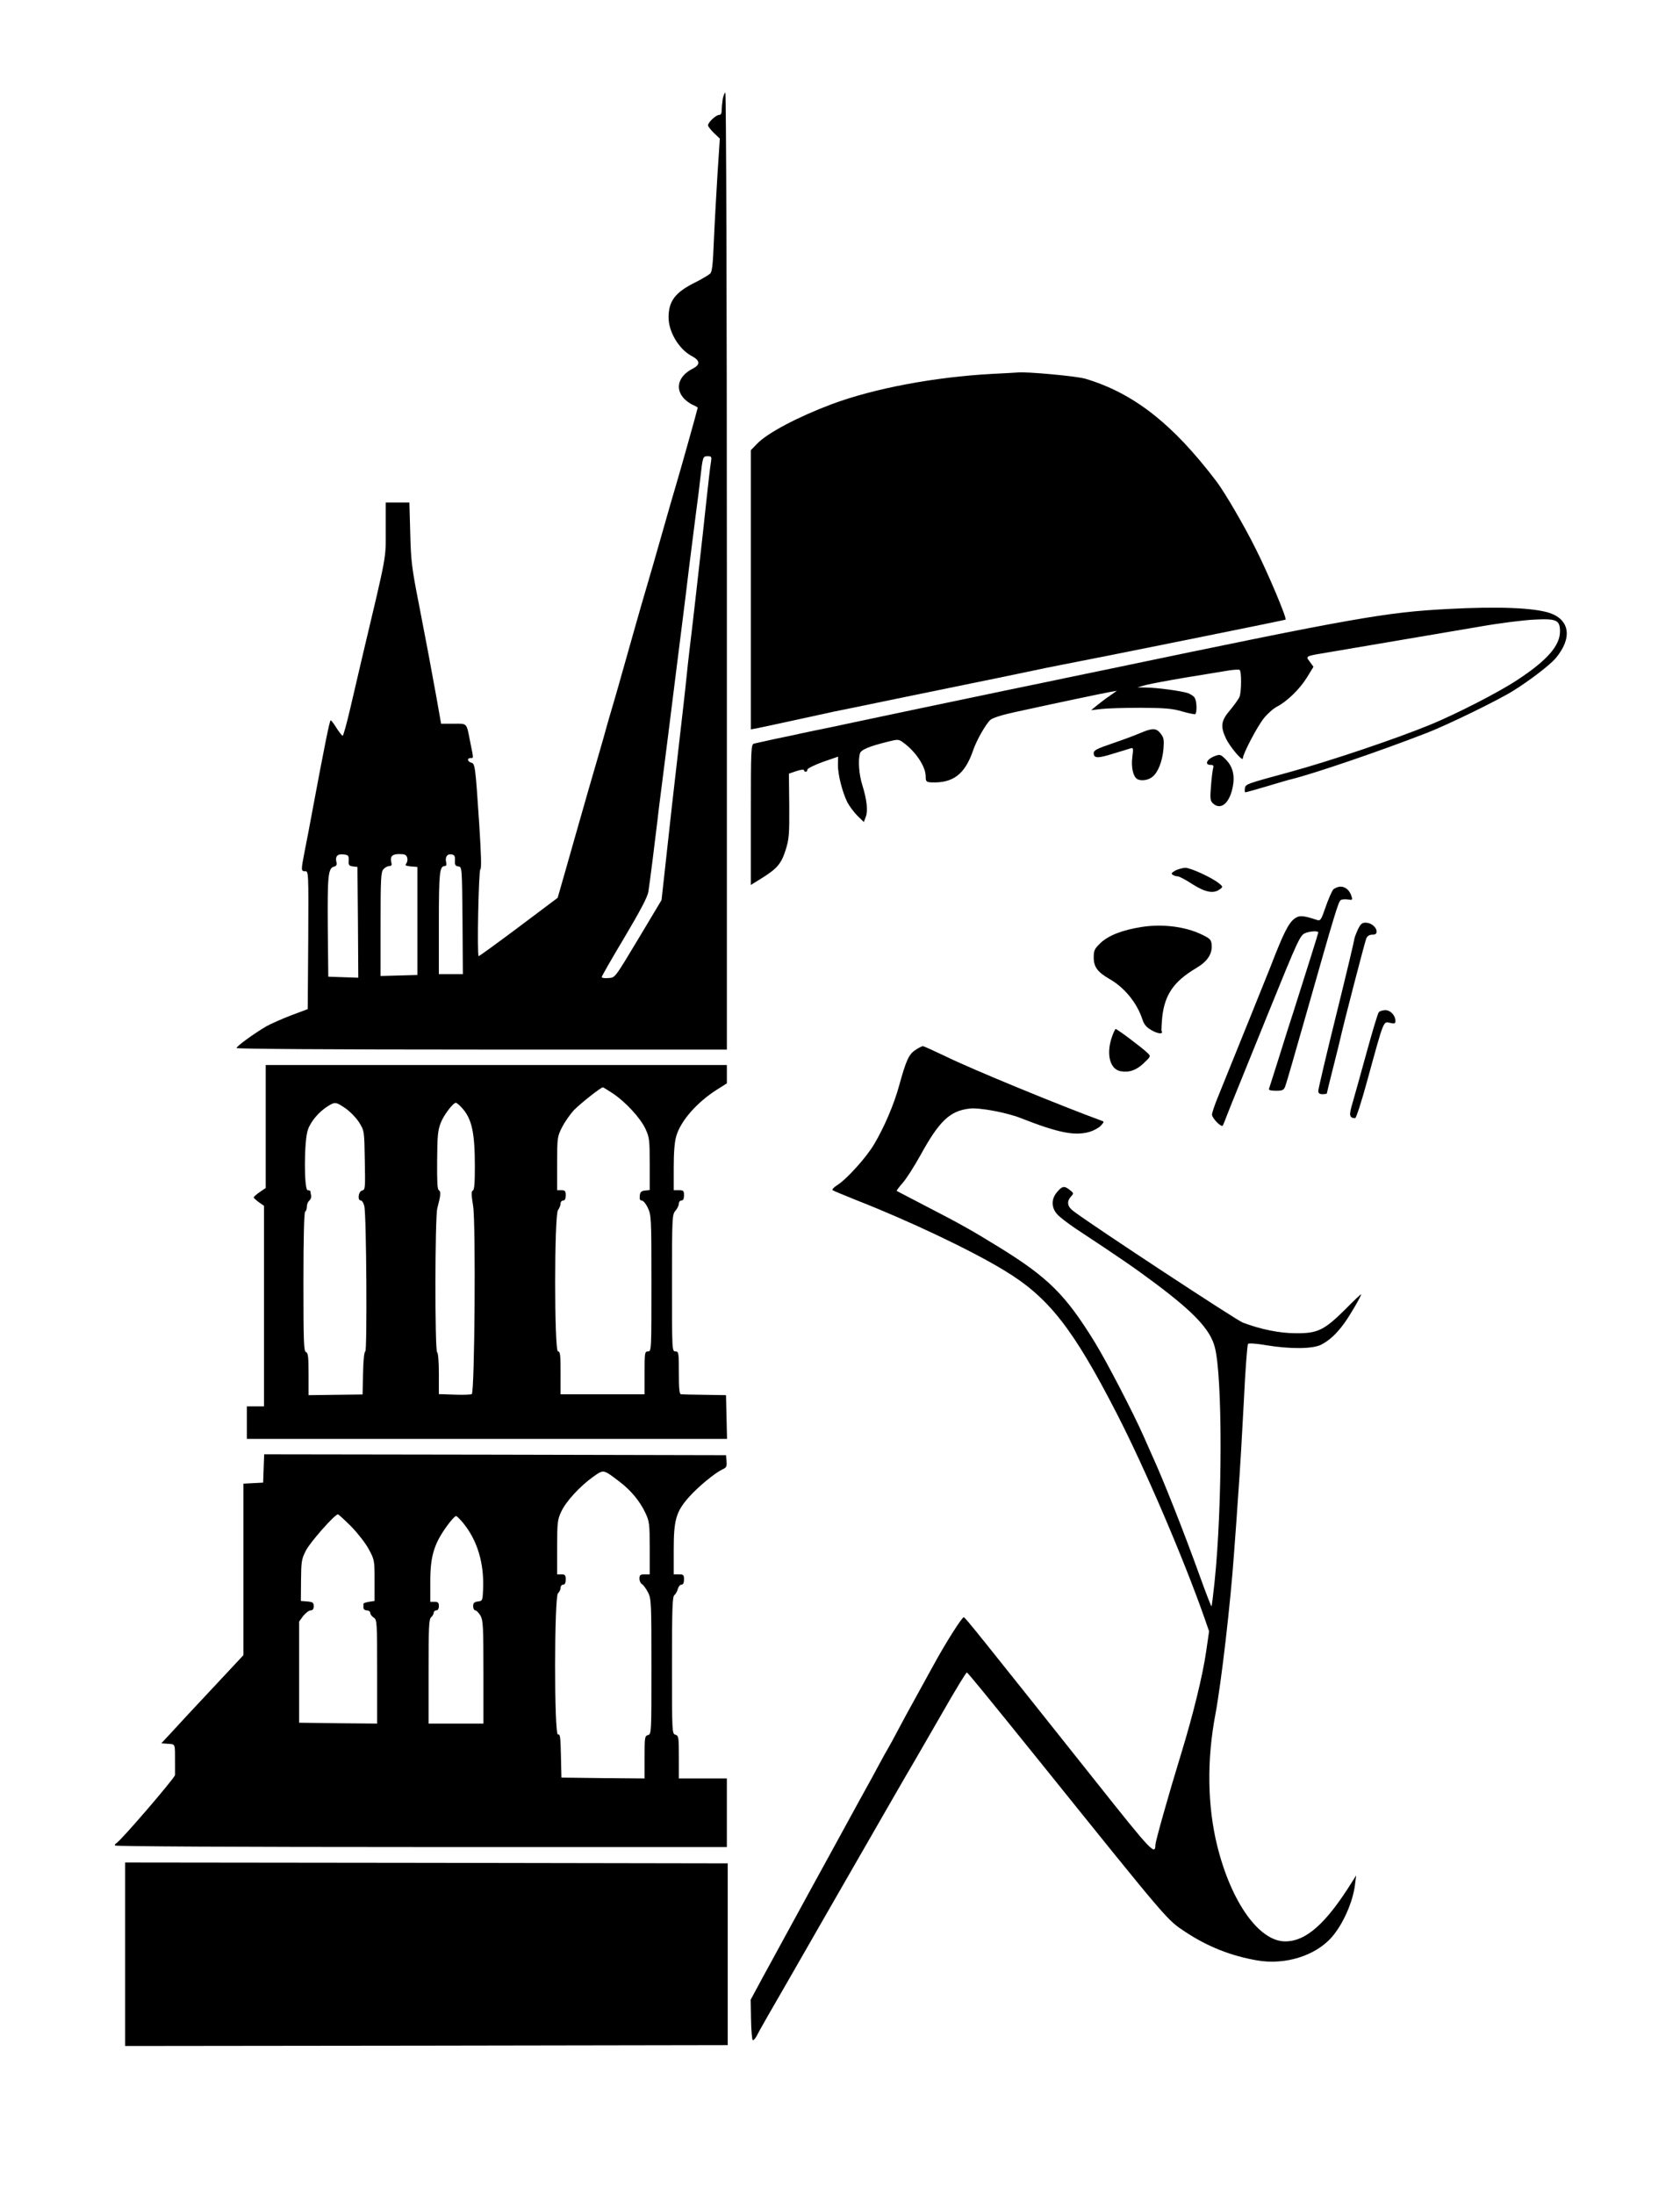 <?xml version="1.0" standalone="no"?>
<!DOCTYPE svg PUBLIC "-//W3C//DTD SVG 20010904//EN"
 "http://www.w3.org/TR/2001/REC-SVG-20010904/DTD/svg10.dtd">
<svg version="1.0" xmlns="http://www.w3.org/2000/svg"
 width="980pt" height="1280pt" viewBox="0 0 980 1280"
 preserveAspectRatio="xMidYMid meet">

<g transform="translate(0,1280) scale(0.1,-0.1)"
fill="#000000" stroke="none">
<path d="M4216 12223 c-3 -21 -6 -50 -6 -65 0 -19 -5 -28 -15 -28 -19 0 -65
-44 -65 -61 0 -6 16 -26 34 -44 l35 -33 -14 -213 c-7 -118 -17 -292 -21 -387
-5 -130 -10 -177 -21 -187 -8 -8 -47 -31 -86 -51 -118 -58 -157 -109 -157
-205 0 -84 60 -184 133 -224 52 -27 54 -51 7 -75 -80 -41 -103 -111 -55 -168
13 -16 38 -35 55 -42 16 -7 30 -15 30 -17 0 -6 -102 -370 -130 -463 -11 -36
-40 -137 -65 -225 -46 -163 -87 -304 -111 -385 -14 -45 -99 -346 -134 -470
-10 -36 -32 -114 -50 -175 -18 -60 -38 -130 -45 -155 -6 -25 -54 -189 -105
-365 -50 -176 -111 -387 -134 -470 l-43 -150 -229 -172 c-126 -94 -230 -170
-232 -168 -10 10 0 500 10 506 7 5 5 81 -6 255 -23 350 -25 361 -47 367 -23 6
-26 27 -4 27 18 0 18 -6 -1 88 -24 122 -16 112 -98 112 l-73 0 -27 153 c-39
213 -49 269 -102 542 -43 217 -47 257 -51 418 l-5 177 -69 0 -69 0 0 -159 c0
-176 10 -124 -139 -751 -16 -69 -46 -198 -67 -287 -21 -90 -41 -163 -45 -163
-4 0 -20 20 -36 45 -15 25 -31 45 -34 45 -6 0 -35 -143 -110 -545 -11 -60 -29
-155 -40 -209 -24 -123 -24 -126 1 -126 20 0 20 -5 18 -402 l-3 -402 -96 -36
c-52 -20 -118 -49 -145 -64 -73 -43 -174 -116 -174 -127 0 -5 534 -9 1430 -9
l1430 0 0 2790 c0 1573 -4 2790 -9 2790 -4 0 -11 -17 -15 -37z m-69 -2120 c-4
-21 -11 -83 -17 -138 -6 -55 -20 -179 -30 -275 -11 -96 -29 -256 -40 -355 -11
-99 -27 -234 -35 -300 -8 -66 -17 -147 -20 -180 -6 -64 -34 -306 -65 -575 -11
-91 -33 -292 -50 -447 l-31 -281 -122 -204 c-157 -261 -147 -248 -191 -251
-20 -2 -36 1 -36 6 0 5 59 108 132 230 92 155 135 236 140 267 7 41 42 320 53
415 2 22 13 110 24 195 11 85 29 227 40 315 38 301 61 490 81 645 11 85 29
232 40 325 12 94 30 235 40 315 11 80 22 170 25 200 14 126 15 130 42 130 24
0 25 -2 20 -37z m-2113 -2320 c-2 -27 2 -32 25 -35 l26 -3 3 -323 2 -323 -87
3 -88 3 -3 291 c-2 301 2 342 37 351 13 3 17 11 14 24 -9 34 4 51 39 47 30 -3
33 -6 32 -35z m341 17 c4 -12 1 -27 -5 -35 -9 -11 -4 -14 27 -17 l38 -3 0
-315 0 -315 -107 -3 -108 -3 0 302 c0 267 2 305 17 321 9 10 24 18 34 18 12 0
16 6 12 20 -9 36 4 50 46 50 31 0 41 -4 46 -20z m279 -17 c-2 -26 2 -33 20
-35 21 -3 21 -5 24 -315 l2 -313 -70 0 -70 0 0 296 c0 293 4 334 34 334 9 0
12 7 9 20 -8 31 4 52 29 48 19 -2 23 -9 22 -35z"/>
<path d="M5790 10620 c-338 -18 -693 -85 -939 -177 -197 -74 -377 -169 -435
-231 l-36 -37 0 -814 0 -814 33 6 c30 6 123 26 357 77 52 12 138 30 190 40 52
11 194 40 315 65 121 25 297 61 390 80 94 19 235 48 315 65 80 17 177 37 215
44 215 41 1301 260 1304 263 9 7 -101 268 -174 413 -67 135 -180 328 -229 393
-256 337 -484 515 -766 599 -53 15 -344 42 -395 36 -5 -1 -71 -4 -145 -8z"/>
<path d="M8445 9249 c-361 -19 -545 -51 -1995 -354 -96 -20 -272 -56 -390 -81
-118 -24 -289 -60 -380 -79 -174 -36 -544 -114 -695 -146 -49 -11 -124 -26
-165 -35 -41 -8 -104 -21 -140 -29 -36 -8 -110 -24 -165 -35 -55 -12 -108 -24
-117 -26 -17 -5 -18 -33 -18 -414 l0 -410 63 39 c91 57 114 84 140 165 20 64
22 90 21 258 l-2 187 44 15 c24 8 44 11 44 5 0 -5 5 -9 10 -9 6 0 10 6 10 13
0 6 40 26 89 44 l90 31 -1 -46 c-1 -57 26 -162 55 -220 12 -23 39 -59 59 -79
l37 -36 11 29 c14 35 7 101 -20 187 -19 60 -25 141 -14 183 6 22 50 41 162 69
60 15 64 15 90 -4 73 -52 132 -141 132 -198 0 -30 3 -33 33 -35 127 -5 196 47
244 188 20 58 73 152 101 177 12 11 72 30 148 46 242 53 509 109 549 116 l40
7 -41 -29 c-23 -15 -56 -41 -75 -56 l-34 -28 60 7 c33 4 137 7 230 7 140 -1
182 -4 240 -21 38 -11 73 -18 77 -16 11 7 10 72 -2 94 -5 10 -25 23 -42 29
-43 13 -175 31 -241 32 l-52 1 50 14 c28 7 133 27 235 44 102 16 211 35 244
40 32 5 63 7 67 4 12 -7 11 -126 0 -156 -5 -13 -30 -48 -55 -78 -53 -62 -58
-94 -25 -165 23 -49 98 -138 99 -117 0 26 83 184 121 232 21 27 56 58 77 69
59 30 134 103 176 171 l38 62 -21 29 c-26 35 -34 32 129 59 183 31 624 106
860 146 113 20 256 38 318 41 132 7 152 -2 152 -69 0 -83 -76 -170 -251 -284
-105 -70 -356 -198 -504 -259 -205 -84 -585 -212 -819 -276 -257 -70 -261 -71
-264 -96 -2 -13 -1 -23 3 -23 3 0 61 16 128 36 67 20 131 39 142 41 130 32
520 165 787 269 122 47 419 192 505 246 95 59 215 151 247 189 98 116 85 223
-32 264 -90 31 -300 40 -597 24z"/>
<path d="M6650 8525 c-30 -13 -103 -40 -162 -60 -88 -30 -108 -40 -108 -56 0
-31 23 -32 112 -4 45 14 91 28 102 31 17 6 18 2 11 -52 -7 -60 5 -111 28 -126
22 -14 64 -8 89 12 33 26 58 88 65 164 4 53 2 65 -17 89 -26 33 -47 33 -120 2z"/>
<path d="M7080 8389 c-41 -17 -54 -49 -19 -49 17 0 20 -4 15 -22 -3 -13 -9
-59 -12 -103 -6 -69 -4 -84 10 -98 45 -44 97 -3 116 90 15 69 2 123 -40 165
-31 31 -34 31 -70 17z"/>
<path d="M6856 7724 c-22 -13 -26 -18 -15 -25 8 -5 21 -9 29 -9 9 0 47 -20 85
-45 75 -48 125 -58 161 -30 19 14 18 15 -6 35 -43 34 -165 90 -196 90 -16 -1
-42 -8 -58 -16z"/>
<path d="M7777 7613 c-8 -10 -28 -55 -44 -101 -25 -73 -30 -82 -48 -77 -86 28
-105 29 -133 9 -36 -26 -66 -87 -142 -284 -15 -38 -182 -452 -304 -753 -20
-48 -36 -96 -36 -106 0 -21 55 -77 63 -64 3 5 12 27 20 49 8 21 48 122 90 224
41 102 109 268 150 370 183 451 191 468 223 480 29 11 74 13 74 3 0 -5 -63
-205 -145 -463 -14 -41 -50 -156 -81 -255 -31 -99 -59 -186 -61 -192 -4 -9 8
-13 40 -13 39 0 46 3 55 28 6 15 60 203 121 417 168 591 188 657 202 667 8 4
27 6 42 3 25 -4 28 -3 21 18 -10 35 -35 57 -64 57 -15 0 -34 -8 -43 -17z"/>
<path d="M7920 7378 c-11 -24 -20 -49 -20 -55 0 -7 -47 -205 -105 -439 -58
-234 -105 -434 -105 -445 0 -14 7 -19 25 -19 14 0 25 2 25 5 0 2 16 69 36 147
20 79 40 159 44 178 16 74 141 556 150 578 6 14 18 22 35 22 18 0 25 5 25 18
0 26 -32 52 -64 52 -22 0 -30 -8 -46 -42z"/>
<path d="M6660 7395 c-114 -18 -193 -49 -241 -94 -34 -33 -39 -43 -39 -83 0
-56 22 -86 93 -127 86 -49 158 -137 190 -232 11 -34 24 -49 56 -67 36 -21 69
-23 57 -4 -2 4 0 42 4 84 15 129 67 205 196 282 68 40 97 84 92 139 -3 28 -10
35 -58 58 -95 46 -228 63 -350 44z"/>
<path d="M8043 6898 c-6 -7 -38 -114 -72 -238 -34 -124 -71 -256 -82 -294 -21
-69 -18 -85 16 -86 6 0 37 96 69 213 103 375 94 351 138 342 23 -5 28 -3 28
12 0 32 -29 63 -59 63 -16 0 -33 -6 -38 -12z"/>
<path d="M6486 6753 c-34 -99 -12 -187 50 -199 51 -9 92 5 136 47 41 39 42 40
22 59 -25 26 -177 140 -186 140 -3 0 -13 -21 -22 -47z"/>
<path d="M5339 6677 c-38 -25 -54 -62 -94 -207 -30 -110 -87 -243 -146 -342
-45 -77 -162 -206 -216 -239 -19 -12 -31 -25 -26 -29 4 -3 68 -30 141 -59 306
-120 665 -290 859 -408 259 -156 401 -336 659 -838 164 -320 387 -839 510
-1189 l27 -78 -17 -117 c-20 -140 -76 -368 -146 -597 -75 -244 -150 -511 -150
-531 -1 -63 -22 -41 -346 367 -690 867 -764 960 -772 960 -11 0 -108 -153
-177 -280 -32 -58 -81 -148 -110 -200 -29 -52 -72 -131 -95 -175 -23 -44 -50
-93 -60 -110 -10 -16 -32 -57 -50 -90 -17 -33 -69 -127 -115 -210 -45 -82
-124 -226 -175 -320 -51 -93 -145 -264 -208 -380 -63 -115 -146 -267 -184
-337 l-69 -128 2 -115 c1 -64 6 -118 10 -121 4 -2 14 8 22 23 7 16 99 177 204
358 104 182 297 517 428 745 131 228 257 447 280 485 23 39 101 175 175 303
73 128 136 231 140 230 7 -3 112 -131 425 -519 761 -945 741 -922 850 -994
130 -86 267 -140 419 -166 163 -28 339 27 434 135 66 75 124 206 136 306 l7
55 -22 -35 c-153 -246 -270 -350 -392 -350 -152 0 -314 227 -396 555 -58 234
-62 502 -11 770 34 183 88 643 109 945 6 74 17 232 25 350 9 118 23 359 32
535 8 176 20 324 24 329 5 5 50 2 107 -8 140 -23 273 -22 321 4 48 25 89 63
134 125 34 47 98 157 98 168 0 3 -42 -36 -92 -87 -123 -122 -161 -141 -288
-140 -94 0 -204 22 -310 62 -36 13 -867 559 -987 649 -37 27 -42 56 -16 86 17
18 17 20 -6 38 -32 26 -45 24 -75 -12 -34 -40 -34 -88 -1 -127 14 -17 65 -56
113 -88 255 -168 339 -226 461 -317 227 -170 320 -269 347 -371 46 -170 45
-929 -1 -1370 -8 -76 -16 -141 -18 -142 -2 -2 -34 81 -71 184 -90 249 -207
546 -276 697 -10 22 -33 74 -51 115 -59 133 -214 432 -283 544 -170 276 -271
377 -560 555 -159 98 -229 137 -421 236 -93 49 -172 89 -174 91 -2 2 14 23 35
47 22 25 67 96 102 159 111 202 173 261 288 274 56 7 216 -23 297 -55 222 -87
315 -105 402 -81 24 7 54 23 66 36 21 23 21 24 3 30 -233 85 -759 301 -909
375 -67 32 -126 59 -132 59 -5 0 -25 -10 -44 -23z"/>
<path d="M1550 6231 l0 -358 -35 -24 c-19 -13 -35 -27 -35 -31 0 -4 14 -16 30
-28 l30 -21 0 -585 0 -584 -50 0 -50 0 0 -95 0 -95 1400 0 1401 0 -3 128 -3
127 -125 2 c-69 1 -131 2 -137 3 -10 0 -13 32 -13 125 0 118 -1 125 -20 125
-20 0 -20 7 -20 398 0 385 1 400 20 422 11 13 20 31 20 42 0 10 7 18 15 18 10
0 15 10 15 30 0 27 -3 30 -30 30 l-30 0 0 133 c0 88 5 150 15 183 26 89 121
197 238 271 l57 36 0 53 0 54 -1345 0 -1345 0 0 -359z m2024 194 c74 -49 162
-144 191 -207 23 -49 25 -65 25 -205 l0 -152 -27 -3 c-22 -2 -29 -9 -31 -30
-2 -20 1 -28 11 -28 9 0 25 -19 36 -43 20 -42 21 -58 21 -440 0 -390 0 -397
-20 -397 -19 0 -20 -7 -20 -125 l0 -125 -245 0 -245 0 0 125 c0 104 -2 125
-15 125 -22 0 -22 795 0 824 8 11 15 28 15 38 0 10 7 18 15 18 10 0 15 10 15
30 0 25 -4 30 -25 30 l-25 0 0 155 c0 152 1 157 29 213 16 31 48 77 71 101 39
39 155 131 167 131 2 0 28 -16 57 -35z m-1558 -88 c27 -19 63 -56 79 -82 30
-48 30 -49 33 -220 3 -164 3 -172 -16 -177 -22 -6 -28 -58 -7 -58 7 0 16 -15
20 -32 13 -51 17 -848 6 -848 -6 0 -12 -51 -13 -125 l-3 -126 -158 -2 -157 -2
0 123 c0 100 -3 124 -15 128 -13 5 -15 60 -15 409 0 259 4 406 10 410 6 3 10
17 10 29 0 13 6 29 14 35 8 7 13 20 11 29 -2 9 -4 20 -4 25 -1 4 -8 7 -16 7
-22 0 -22 287 1 352 16 49 66 107 118 139 41 25 46 24 102 -14z m676 6 c60
-64 78 -144 78 -344 0 -97 -3 -138 -12 -141 -9 -3 -9 -24 2 -91 16 -104 9
-1085 -8 -1096 -5 -3 -51 -5 -101 -3 l-91 3 0 119 c0 68 -4 121 -10 125 -14 9
-13 787 1 840 20 75 22 97 9 105 -9 5 -11 52 -10 174 1 142 4 175 21 219 18
46 72 117 89 117 3 0 18 -12 32 -27z"/>
<path d="M1538 4238 l-3 -83 -57 -3 -58 -3 0 -500 0 -500 -184 -197 c-102
-108 -209 -224 -239 -257 l-56 -60 40 -3 c43 -3 40 4 40 -112 0 -27 0 -59 0
-70 -1 -17 -321 -389 -343 -398 -5 -2 -8 -8 -8 -13 0 -5 710 -9 1785 -9 l1785
0 0 200 0 200 -140 0 -140 0 0 124 c0 116 -1 125 -20 131 -20 6 -20 15 -20
404 0 330 2 401 14 410 8 7 17 23 20 36 4 14 13 25 21 25 10 0 15 10 15 30 0
27 -3 30 -30 30 l-30 0 0 145 c0 174 14 222 91 308 54 60 149 138 193 159 23
10 27 17 24 47 l-3 36 -1347 3 -1347 2 -3 -82z m2079 -80 c65 -50 116 -112
148 -180 23 -49 25 -64 25 -205 l0 -153 -30 0 c-25 0 -30 -4 -30 -25 0 -13 7
-28 15 -32 8 -5 24 -26 35 -48 19 -37 20 -59 20 -433 0 -385 0 -394 -20 -399
-19 -5 -20 -14 -20 -129 l0 -124 -242 2 -243 3 -3 128 c-2 109 -5 128 -17 123
-23 -8 -22 805 0 824 8 7 15 21 15 31 0 11 7 19 15 19 10 0 15 10 15 30 0 25
-4 30 -25 30 l-25 0 0 158 c0 144 2 161 24 208 28 60 109 148 186 203 63 44
57 45 157 -31z m-1569 -258 c38 -39 85 -99 103 -133 33 -61 34 -65 34 -182 l0
-120 -33 -5 c-18 -3 -33 -8 -32 -12 0 -5 0 -15 0 -23 0 -8 9 -15 20 -15 11 0
20 -7 20 -15 0 -8 9 -20 20 -27 19 -12 20 -24 20 -316 l0 -302 -227 2 -228 3
0 295 0 295 24 33 c14 17 33 32 43 32 12 0 18 8 18 24 0 21 -5 25 -37 28 l-38
3 1 120 c1 110 3 124 28 173 25 50 169 212 187 212 4 0 39 -32 77 -70z m651
23 c86 -104 126 -238 119 -393 -3 -63 -4 -65 -30 -68 -22 -3 -28 -9 -28 -28 0
-13 6 -24 13 -24 6 0 20 -14 30 -31 15 -27 17 -63 17 -330 l0 -299 -160 0
-160 0 0 304 c0 258 2 305 15 316 8 7 15 19 15 26 0 8 7 14 15 14 9 0 15 9 15
25 0 20 -5 25 -25 25 l-25 0 0 120 c0 153 24 227 113 343 16 20 32 37 37 37 5
0 22 -17 39 -37z"/>
<path d="M730 1405 l0 -535 1758 2 1757 3 0 530 0 530 -1757 3 -1758 2 0 -535z"/>
</g>
</svg>

